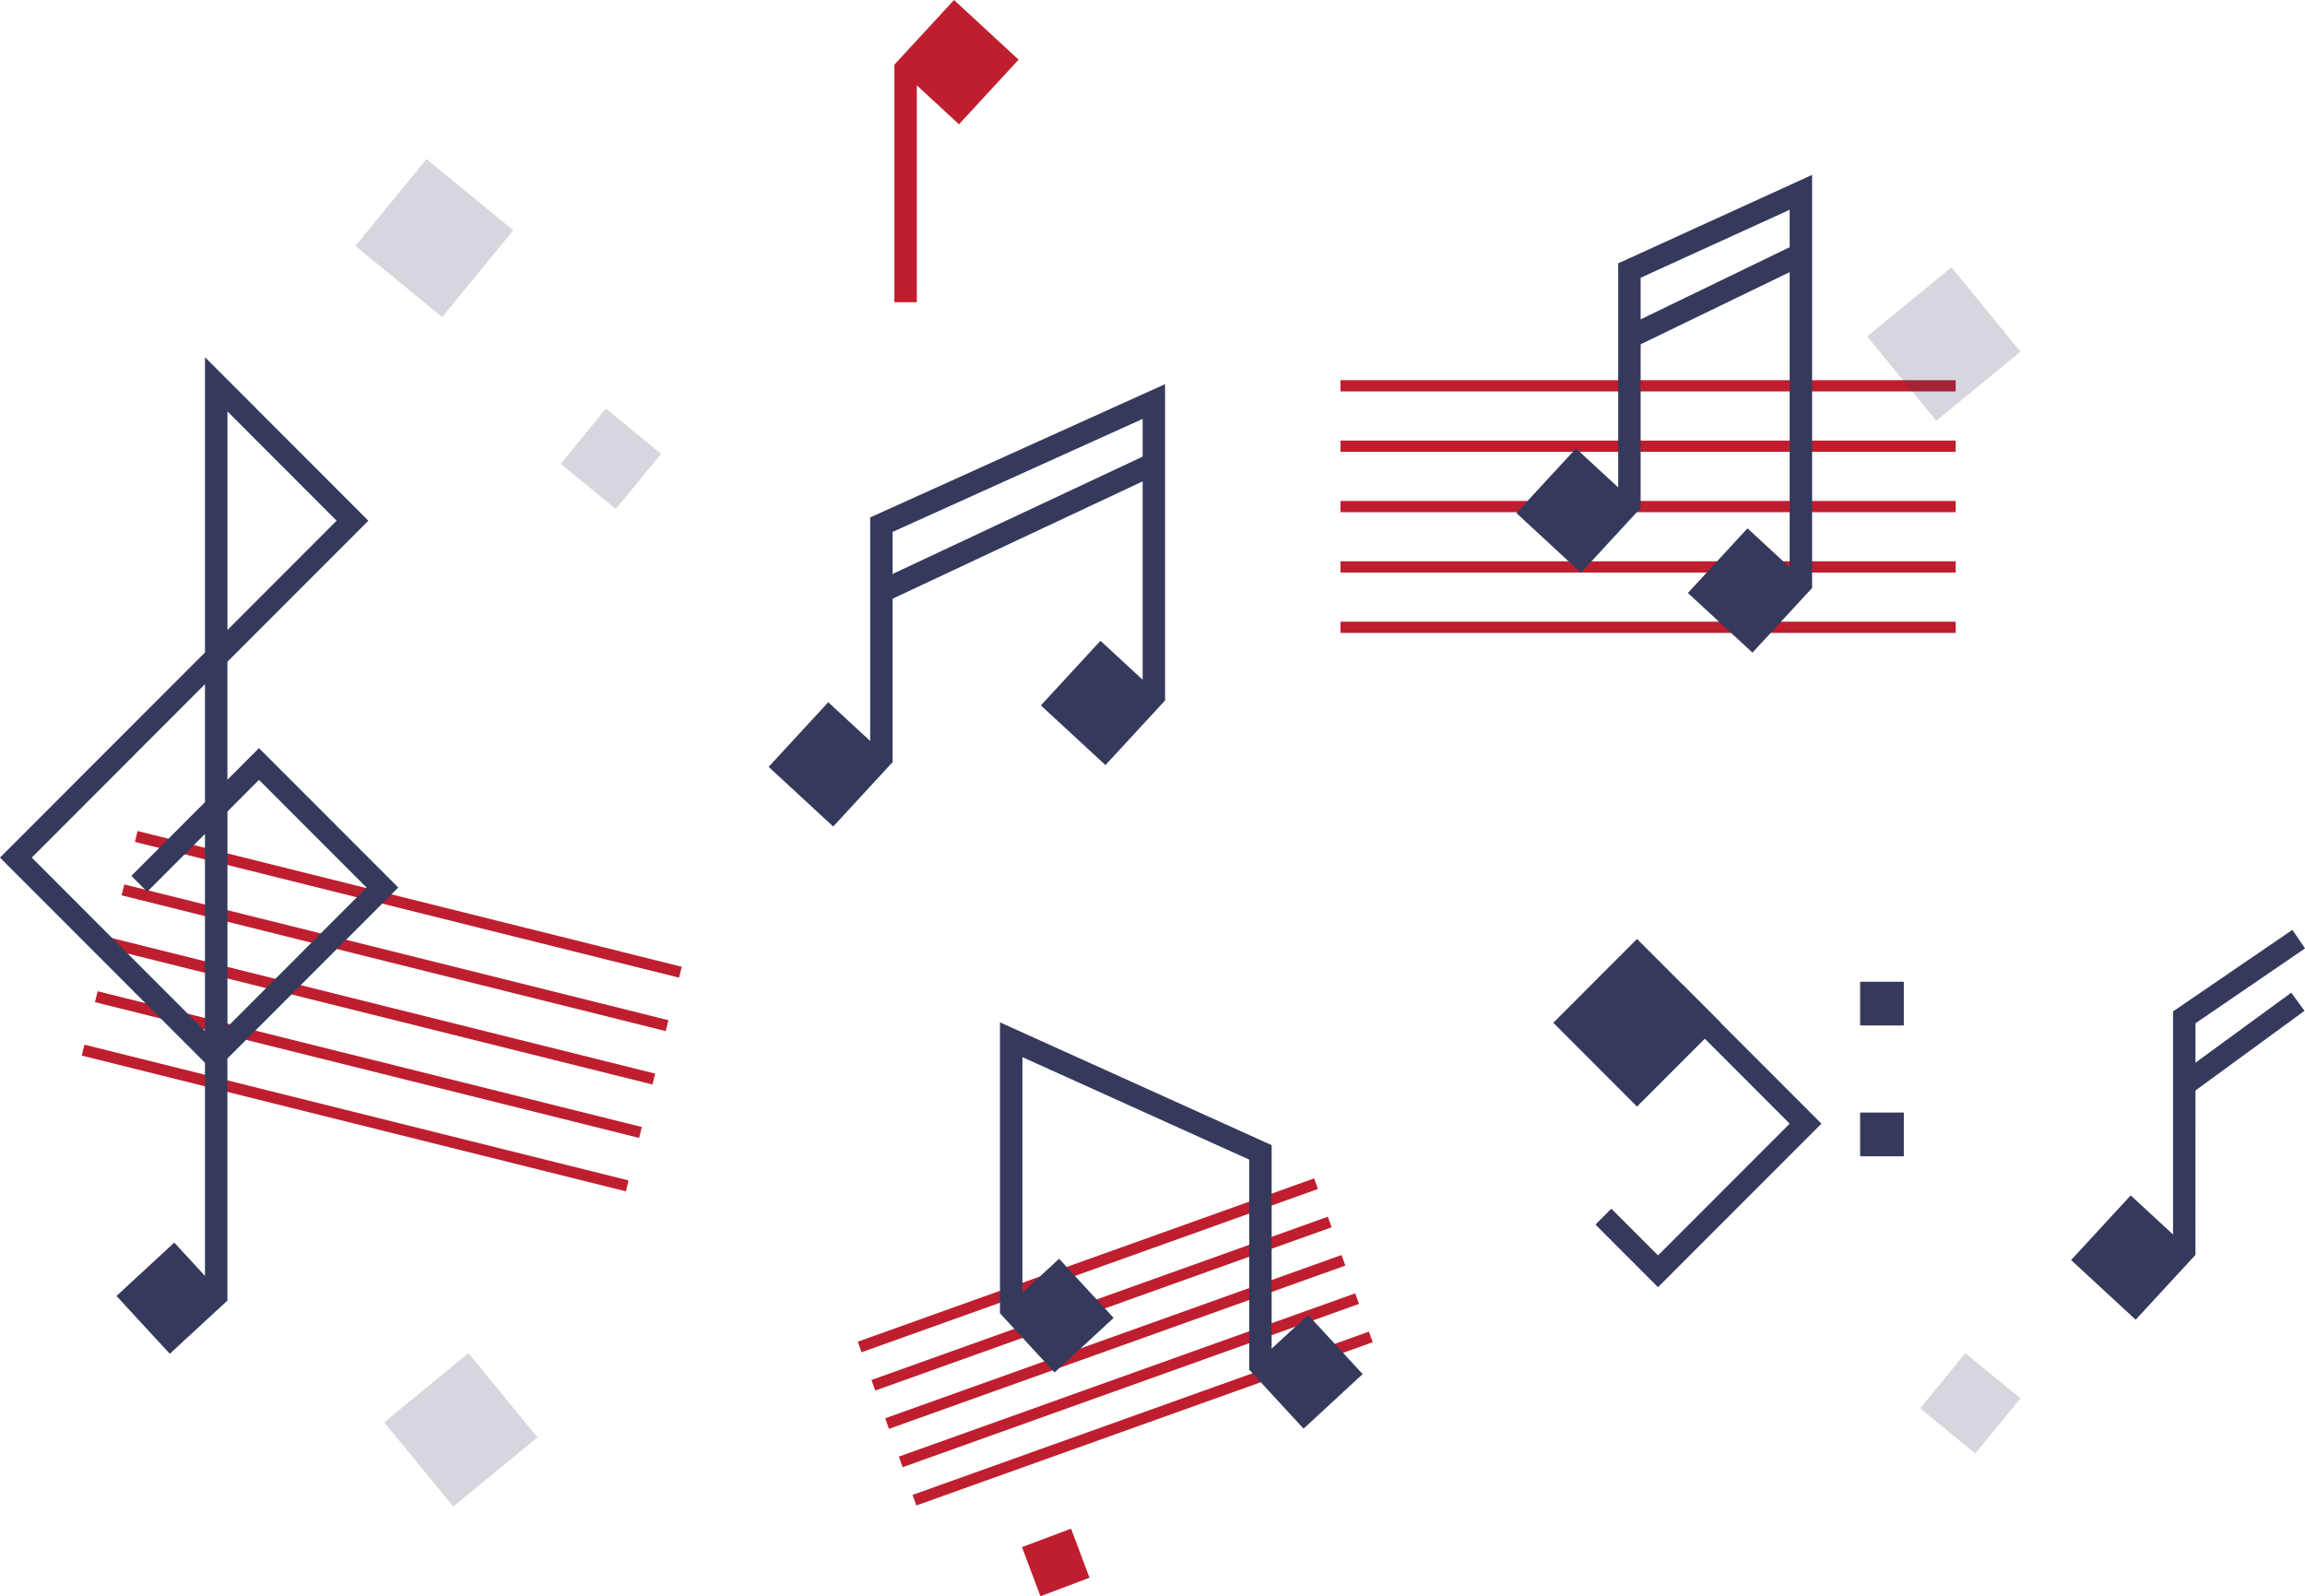 <svg xmlns="http://www.w3.org/2000/svg" width="100%" height="100%" preserveAspectRatio="xMidYMid slice" viewBox="0 0 261.116 180.823">
	<g data-name="Group 661">
		<g data-name="Group 656">
			<path data-name="Rectangle 250" fill="#bf1e2e" d="M148.869 133.492l.429 1.198-51.7 18.496-.429-1.198z"></path>
		</g>
		<g data-name="Group 657">
			<path data-name="Rectangle 251" fill="#bf1e2e" d="M150.422 137.83l.429 1.198-51.7 18.496-.429-1.198z"></path>
		</g>
		<g data-name="Group 658">
			<path data-name="Rectangle 252" fill="#bf1e2e" d="M151.974 142.17l.429 1.198-51.7 18.496-.429-1.198z"></path>
		</g>
		<g data-name="Group 659">
			<path data-name="Rectangle 253" fill="#bf1e2e" d="M153.525 146.51l.429 1.198-51.7 18.496-.429-1.198z"></path>
		</g>
		<g data-name="Group 660">
			<path data-name="Rectangle 254" fill="#bf1e2e" d="M155.076 150.848l.429 1.198-51.7 18.496-.429-1.198z"></path>
		</g>
	</g>
	<g data-name="Group 667">
		<g data-name="Group 662">
			<path data-name="Rectangle 255" fill="#bf1e2e" d="M15.588 94.139l61.643 15.38-.307 1.233-61.644-15.38z"></path>
		</g>
		<g data-name="Group 663">
			<path data-name="Rectangle 256" fill="#bf1e2e" d="M14.08 100.19l61.643 15.38-.307 1.233-61.644-15.38z"></path>
		</g>
		<g data-name="Group 664">
			<path data-name="Rectangle 257" fill="#bf1e2e" d="M12.576 106.24l61.643 15.38-.307 1.233-61.644-15.38z"></path>
		</g>
		<g data-name="Group 665">
			<path data-name="Rectangle 258" fill="#bf1e2e" d="M11.067 112.291l61.643 15.38-.307 1.233-61.644-15.38z"></path>
		</g>
		<g data-name="Group 666">
			<path data-name="Rectangle 259" fill="#bf1e2e" d="M9.563 118.342l61.643 15.38-.307 1.233-61.644-15.38z"></path>
		</g>
	</g>
	<g data-name="Group 673">
		<g data-name="Group 668">
			<path data-name="Rectangle 260" fill="#bf1e2e" d="M151.852 43.07h69.694v1.272h-69.694z"></path>
		</g>
		<g data-name="Group 669">
			<path data-name="Rectangle 261" fill="#bf1e2e" d="M151.852 49.909h69.694v1.272h-69.694z"></path>
		</g>
		<g data-name="Group 670">
			<path data-name="Rectangle 262" fill="#bf1e2e" d="M151.852 56.749h69.694v1.272h-69.694z"></path>
		</g>
		<g data-name="Group 671">
			<path data-name="Rectangle 263" fill="#bf1e2e" d="M151.852 63.586h69.694v1.272h-69.694z"></path>
		</g>
		<g data-name="Group 672">
			<path data-name="Rectangle 264" fill="#bf1e2e" d="M151.852 70.425h69.694v1.272h-69.694z"></path>
		</g>
	</g>
	<path data-name="Path 102" d="M19.237 153.358l-6.04-6.549 6.544-6.046 6.04 6.549z" fill="#353a5d"></path>
	<path data-name="Path 103" d="M228.888 39.833l-9.544 7.833-7.827-9.552 9.544-7.833z" fill="#353a5d" opacity="0.2"></path>
	<path data-name="Path 143" d="M60.888 162.833l-9.544 7.833-7.827-9.552 9.544-7.833z" fill="#353a5d" opacity="0.2"></path>
	<path data-name="Path 144" d="M74.888 51.411l-6.248-5.128-5.123 6.253 6.247 5.128z" fill="#353a5d" opacity="0.2"></path>
	<path data-name="Path 146" d="M228.888 158.411l-6.248-5.128-5.123 6.253 6.247 5.128z" fill="#353a5d" opacity="0.2"></path>
	<path data-name="Path 145" d="M58.146 26.089l-9.827-8.066-8.059 9.836 9.827 8.066z" fill="#353a5d" opacity="0.2"></path>
	<path data-name="Path 104" d="M87.072 86.872l6.753-7.322 7.316 6.759-6.753 7.322z" fill="#353a5d"></path>
	<path data-name="Path 105" d="M117.912 79.91l6.754-7.322 7.316 6.759-6.753 7.322z" fill="#353a5d"></path>
	<g data-name="Group 674">
		<path data-name="Path 106" d="M101.118 86.34h-2.542V58.615l33.406-15.1v35.85h-2.542v-31.91l-28.322 12.8z" fill="#353a5d"></path>
	</g>
	<path data-name="Path 107" d="M121.332 173.166l2.09 5.564-5.559 2.093-2.091-5.564z" fill="#bf1e2e"></path>
	<g data-name="Group 675">
		<path data-name="Path 108" d="M25.763 147.292h-2.542v-26.9L0 97.149l23.221-23.241V40.464l18.507 18.522-15.965 15.979v13.364l3.575-3.579 15.779 15.792-19.354 19.37v27.38zM3.6 97.149l19.62 19.642V94.47l-6.542 6.547-1.8-1.8 8.341-8.348V77.507zm22.167-5.223v24.39l15.758-15.773-12.188-12.196zm0-45.321v24.759l12.364-12.378z" fill="#353a5d"></path>
	</g>
	<g data-name="Group 676">
		<path data-name="Path 109" d="M100.658 68.038l-1.079-2.3 30.507-14.315 1.078 2.3z" fill="#353a5d"></path>
	</g>
	<path data-name="Path 110" d="M147.672 161.841l-6.177-6.7 6.692-6.183 6.177 6.7z" fill="#353a5d"></path>
	<path data-name="Path 111" d="M119.462 155.478l-6.177-6.7 6.692-6.183 6.177 6.7z" fill="#353a5d"></path>
	<g data-name="Group 677">
		<path data-name="Path 112" d="M144.055 155.154h-2.542v-23.79l-25.691-11.61v29.019h-2.542v-32.96l30.774 13.908z" fill="#353a5d"></path>
	</g>
	<path data-name="Path 113" d="M171.778 58.121l6.754-7.322 7.316 6.759-6.754 7.322z" fill="#353a5d"></path>
	<path data-name="Path 114" d="M191.208 67.172l6.753-7.322 7.316 6.759-6.753 7.322z" fill="#353a5d"></path>
	<g data-name="Group 678">
		<path data-name="Path 115" d="M205.279 66.615h-2.542V23.764l-16.881 7.7v26.09h-2.542V29.832l21.965-10.022z" fill="#353a5d"></path>
	</g>
	<g data-name="Group 679">
		<path data-name="Path 116" d="M185.357 39.243l-1.107-2.289 19.062-9.23 1.107 2.291z" fill="#353a5d"></path>
	</g>
	<path data-name="Path 117" d="M234.619 142.739l6.753-7.322 7.316 6.759-6.753 7.322z" fill="#353a5d"></path>
	<g data-name="Group 680">
		<path data-name="Path 118" d="M248.706 142.149h-2.538v-27.574l13.517-9.24 1.435 2.1-12.41 8.482z" fill="#353a5d"></path>
	</g>
	<g data-name="Group 681">
		<path data-name="Path 119" d="M248.45 123.721l-1.5-2.054 12.61-9.217 1.5 2.055z" fill="#353a5d"></path>
	</g>
	<path data-name="Path 120" d="M115.39 6.759l-6.753 7.322-7.316-6.759L108.074 0z" fill="#bf1e2e"></path>
	<g data-name="Group 682">
		<path data-name="Rectangle 265" fill="#bf1e2e" d="M101.32 7.332h2.542v26.904h-2.542z"></path>
	</g>
	<path data-name="Path 121" d="M185.445 125.355l-9.485-9.494 9.485-9.494 9.485 9.494z" fill="#353a5d"></path>
	<path data-name="Rectangle 266" fill="#353a5d" d="M210.721 126.03h4.951v4.955h-4.951z"></path>
	<path data-name="Rectangle 267" fill="#353a5d" d="M210.721 111.21h4.951v4.955h-4.951z"></path>
	<g data-name="Group 683">
		<path data-name="Path 122" d="M187.824 145.814l-7.087-7.093 1.8-1.8 5.29 5.294 14.912-14.925-13.953-13.965 1.8-1.8 15.751 15.764z" fill="#353a5d"></path>
	</g>
</svg>
